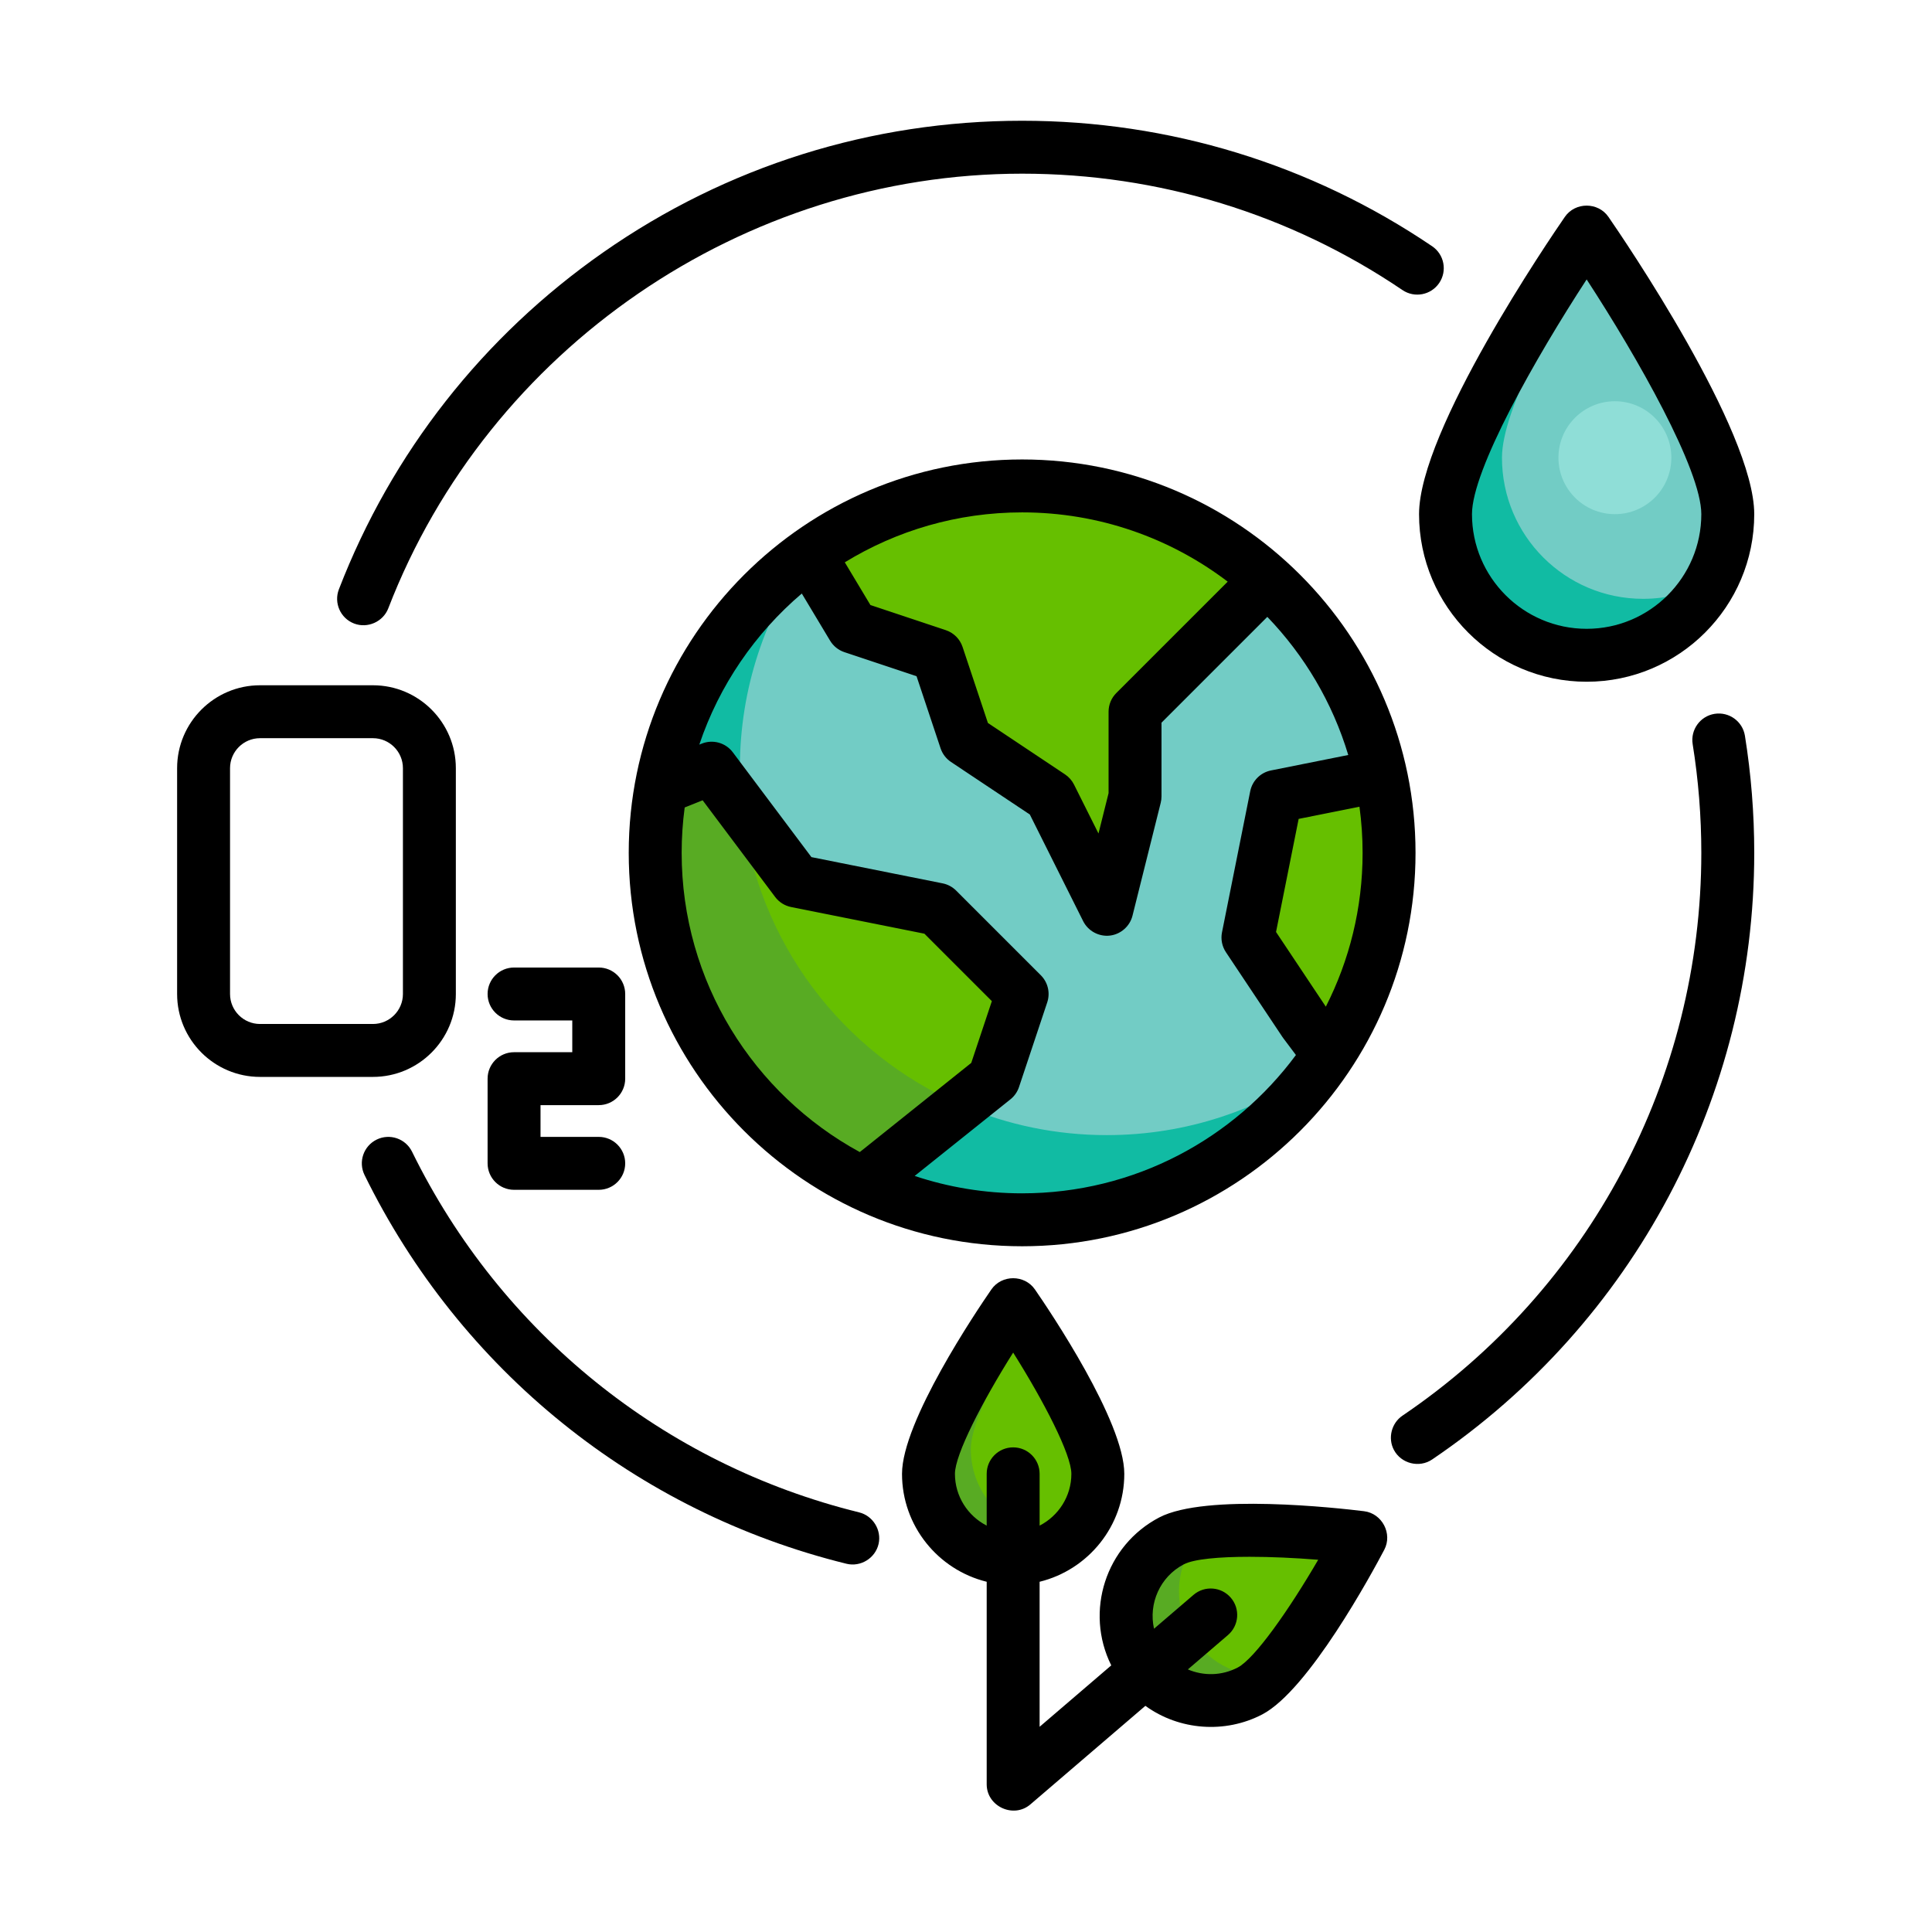 <?xml version="1.0" encoding="UTF-8" standalone="no"?>
<svg
   xmlns:dc="http://purl.org/dc/elements/1.1/"
   xmlns:cc="http://creativecommons.org/ns#"
   xmlns:rdf="http://www.w3.org/1999/02/22-rdf-syntax-ns#"
   xmlns:svg="http://www.w3.org/2000/svg"
   xmlns="http://www.w3.org/2000/svg"
   id="science"
   enable-background="new 0 0 24 24"
   viewBox="0 0 24 24"
   width="40"
   height="40"
   version="1.1">
  <defs
     id="defs21" />
  <title
     id="title2">ecology</title>
  <g
     id="g143"
     transform="matrix(0.041,0,0,0.041,1.5,1.5)">
    <path
       style="fill:#72ccc5"
       d="m 401.384,119.194 c 0,-23.615 42.76,-85.52 42.76,-85.52 0,0 42.76,61.905 42.76,85.52 0,23.615 -19.145,42.76 -42.76,42.76 -23.615,0 -42.76,-19.145 -42.76,-42.76 z"
       id="path25" />
    <path
       style="fill:#11bba3"
       d="m 461.248,144.85 c -23.615,0 -42.76,-19.145 -42.76,-42.76 0,-14.563 16.258,-43.682 28.725,-63.87 -1.917,-2.879 -3.069,-4.546 -3.069,-4.546 0,0 -42.76,61.905 -42.76,85.52 0,23.615 19.145,42.76 42.76,42.76 16.206,0 30.305,-9.017 37.558,-22.306 -6.076,3.315 -13.043,5.202 -20.454,5.202 z"
       id="path27" />
    <circle
       style="fill:#8fded7"
       cx="452.702"
       cy="102.09"
       r="17.104"
       id="circle29" />
    <path
       style="fill:#66bf00"
       d="m 244.729,409.963 c 0,-14.17 25.656,-51.312 25.656,-51.312 0,0 25.656,37.143 25.656,51.312 0,14.17 -11.486,25.656 -25.656,25.656 -14.169,0 -25.656,-11.487 -25.656,-25.656 z"
       id="path31" />
    <path
       style="fill:#58ab23"
       d="m 283.213,428.136 c -14.17,0 -25.656,-11.486 -25.656,-25.656 0,-8.6 9.448,-25.655 16.878,-37.74 -2.428,-3.739 -4.05,-6.089 -4.05,-6.089 0,0 -25.656,37.143 -25.656,51.312 0,14.17 11.486,25.656 25.656,25.656 7.418,0 14.097,-3.151 18.78,-8.184 -1.911,0.454 -3.902,0.701 -5.952,0.701 z"
       id="path33" />
    <path
       style="fill:#66bf00"
       d="m 318.369,430.278 c 12.558,-6.564 57.359,-1.034 57.359,-1.034 0,0 -21.032,39.943 -33.589,46.508 -12.558,6.564 -28.058,1.705 -34.623,-10.851 -6.563,-12.558 -1.704,-28.058 10.853,-34.623 z"
       id="path35" />
    <path
       style="fill:#58ab23"
       d="m 323.552,457.418 c -5.227,-9.999 -3.205,-21.861 4.174,-29.595 -3.853,0.501 -7.12,1.286 -9.358,2.456 -12.558,6.564 -17.416,22.065 -10.851,34.622 6.564,12.558 22.065,17.416 34.623,10.851 1.781,-0.931 3.736,-2.551 5.775,-4.616 -9.805,0.617 -19.518,-4.45 -24.363,-13.718 z"
       id="path37" />
    <circle
       style="fill:#72ccc5"
       cx="273.098"
       cy="221.818"
       r="111.176"
       id="circle39" />
    <path
       style="fill:#11bba3"
       d="m 298.76,307.338 c -61.401,0 -111.176,-49.776 -111.176,-111.176 0,-24.152 7.705,-46.502 20.786,-64.735 -28.12,20.174 -46.442,53.141 -46.442,90.391 0,61.401 49.775,111.176 111.176,111.176 37.249,0 70.216,-18.322 90.391,-46.442 -18.232,13.081 -40.583,20.786 -64.735,20.786 z"
       id="path41" />
    <g
       id="g49">
	<path
   style="fill:#66bf00"
   d="m 247.448,161.954 8.552,25.656 25.656,17.104 17.104,34.208 8.552,-34.208 v -25.656 l 25.656,-25.656 14.354,-14.354 c -19.681,-17.66 -45.692,-28.407 -74.218,-28.407 -24.078,0 -46.367,7.657 -64.569,20.665 l 13.257,22.095 z"
   id="path43" />

	<path
   style="fill:#66bf00"
   d="m 381.795,198.37 -31.723,6.345 -8.552,42.76 17.104,25.656 7.355,9.806 c 11.564,-17.538 18.301,-38.54 18.301,-61.118 0,-8.046 -0.862,-15.889 -2.485,-23.449 z"
   id="path45" />

	<path
   style="fill:#66bf00"
   d="m 273.104,264.578 -25.656,-25.656 -42.76,-8.552 -25.656,-34.208 -15.398,6.16 c -1.119,6.331 -1.706,12.845 -1.706,19.496 0,44.108 25.686,82.216 62.916,100.183 l 39.708,-31.766 z"
   id="path47" />

</g>
    <path
       style="fill:#58ab23"
       d="m 188.266,208.474 -9.234,-12.312 -15.398,6.16 c -1.119,6.331 -1.706,12.845 -1.706,19.496 0,44.108 25.686,82.216 62.916,100.183 l 29.742,-23.794 c -35.832,-15.532 -61.873,-49.377 -66.32,-89.733 z"
       id="path51" />
    <path
       d="m 444.144,169.971 c 27.998,0 50.778,-22.779 50.778,-50.778 0,-25.383 -39.659,-83.531 -44.181,-90.077 -3.133,-4.536 -10.06,-4.536 -13.194,0 -4.522,6.547 -44.181,64.694 -44.181,90.077 0.001,27.999 22.78,50.778 50.778,50.778 z m 10e-4,-121.893 c 15.521,23.817 34.742,57.722 34.742,71.115 0,19.158 -15.585,34.743 -34.743,34.743 -19.158,0 -34.743,-15.585 -34.743,-34.743 10e-4,-13.382 19.223,-47.291 34.744,-71.115 z"
       id="path53" />
    <path
       d="m 376.711,421.289 c -7.896,-0.974 -47.994,-5.465 -62.057,1.886 -16.25,8.494 -22.672,28.478 -14.546,44.824 l -21.706,18.605 v -43.939 c 14.708,-3.608 25.656,-16.897 25.656,-32.702 0,-15.866 -22.556,-49.324 -27.077,-55.869 -3.133,-4.536 -10.06,-4.536 -13.194,0 -4.521,6.546 -27.077,40.003 -27.077,55.869 0,15.805 10.948,29.094 25.656,32.702 v 61.37 c 0,6.702 8.142,10.454 13.235,6.087 l 34.843,-29.866 c 10.266,7.45 24.17,8.475 35.408,2.601 14.062,-7.348 33.263,-42.837 36.97,-49.876 2.572,-4.885 -0.648,-11.019 -6.111,-11.692 z M 252.746,409.963 c 0,-5.841 8.287,-21.879 17.64,-36.74 9.353,14.855 17.637,30.89 17.637,36.74 0,6.837 -3.919,12.765 -9.621,15.691 v -15.691 c 0,-4.429 -3.589,-8.018 -8.018,-8.018 -4.429,0 -8.018,3.589 -8.018,8.018 v 15.691 c -5.701,-2.926 -9.62,-8.854 -9.62,-15.691 z m 85.679,58.684 c -4.873,2.548 -10.404,2.583 -15.106,0.575 l 12.147,-10.412 c 3.362,-2.881 3.751,-7.944 0.869,-11.305 -2.88,-3.36 -7.942,-3.751 -11.305,-0.869 l -11.965,10.256 c -1.713,-7.607 1.786,-15.727 9.017,-19.507 3.064,-1.601 10.637,-2.286 19.938,-2.286 6.413,0 13.649,0.325 20.79,0.899 -8.835,15.173 -19.208,29.943 -24.385,32.649 z"
       id="path55" />
    <path
       d="m 144.823,298.252 c 4.429,0 8.018,-3.589 8.018,-8.018 v -25.656 c 0,-4.429 -3.589,-8.018 -8.018,-8.018 h -25.656 c -4.429,0 -8.018,3.589 -8.018,8.018 0,4.429 3.589,8.018 8.018,8.018 h 17.639 v 9.621 h -17.639 c -4.429,0 -8.018,3.589 -8.018,8.018 v 25.656 c 0,4.429 3.589,8.018 8.018,8.018 h 25.656 c 4.429,0 8.018,-3.589 8.018,-8.018 0,-4.429 -3.589,-8.018 -8.018,-8.018 h -17.639 v -9.621 z"
       id="path57" />
    <path
       d="M 101.529,264.578 V 196.162 C 101.529,182.31 90.26,171.04 76.407,171.04 H 42.199 c -13.852,0 -25.122,11.269 -25.122,25.122 v 68.416 c 0,13.852 11.269,25.122 25.122,25.122 h 34.208 c 13.852,0 25.122,-11.27 25.122,-25.122 z m -68.416,0 v -68.416 c 0,-5.01 4.076,-9.087 9.087,-9.087 h 34.208 c 5.01,0 9.087,4.076 9.087,9.087 v 68.416 c 0,5.01 -4.076,9.087 -9.087,9.087 H 42.199 c -5.009,0 -9.086,-4.076 -9.086,-9.087 z"
       id="path59" />
    <path
       d="m 273.104,102.624 c -65.723,0 -119.194,53.47 -119.194,119.194 0,65.724 53.47,119.194 119.194,119.194 65.724,0 119.194,-53.47 119.194,-119.194 0,-65.724 -53.47,-119.194 -119.194,-119.194 z m 62.284,37.018 -33.746,33.746 c -1.503,1.504 -2.348,3.543 -2.348,5.67 v 24.669 l -3.055,12.224 -7.412,-14.823 c -0.624,-1.248 -1.563,-2.311 -2.724,-3.085 l -23.366,-15.578 -7.683,-23.048 c -0.799,-2.393 -2.677,-4.272 -5.07,-5.07 l -22.842,-7.613 -7.766,-12.945 c 15.659,-9.593 34.058,-15.131 53.729,-15.131 23.379,0.001 44.964,7.824 62.283,20.984 z m -165.443,82.176 c 0,-4.663 0.316,-9.253 0.919,-13.754 l 5.439,-2.175 21.97,29.292 c 1.183,1.579 2.908,2.664 4.842,3.051 l 40.379,8.076 20.435,20.435 -6.237,18.71 -33.778,27.022 c -32.121,-17.498 -53.969,-51.574 -53.969,-90.657 z m 103.159,103.159 c -11.373,0 -22.32,-1.855 -32.56,-5.269 l 29.016,-23.212 c 1.207,-0.965 2.109,-2.259 2.598,-3.724 l 8.552,-25.656 c 0.96,-2.881 0.211,-6.058 -1.937,-8.206 l -25.656,-25.656 c -1.12,-1.119 -2.545,-1.883 -4.097,-2.193 l -39.756,-7.951 -23.817,-31.758 c -2.175,-2.901 -6.027,-3.979 -9.391,-2.634 l -0.763,0.306 c 6.042,-17.973 16.911,-33.746 31.055,-45.781 l 8.571,14.285 c 0.986,1.641 2.524,2.876 4.34,3.482 l 21.853,7.284 7.284,21.853 c 0.563,1.691 1.675,3.146 3.159,4.135 l 23.885,15.924 16.152,32.304 c 1.509,3.018 4.851,4.796 8.196,4.364 3.237,-0.418 5.961,-2.838 6.753,-6.006 l 8.552,-34.208 c 0.158,-0.637 0.239,-1.289 0.239,-1.945 v -22.336 l 32.062,-32.06 c 11.23,11.663 19.743,25.955 24.522,41.85 l -23.413,4.683 c -3.174,0.635 -5.655,3.116 -6.29,6.29 l -8.552,42.76 c -0.417,2.085 0.012,4.25 1.191,6.02 l 17.104,25.656 c 0.082,0.123 0.168,0.245 0.257,0.363 l 3.846,5.128 c -18.811,25.406 -48.99,41.908 -82.955,41.908 z m 92.016,-56.557 -15.087,-22.63 6.852,-34.263 18.426,-3.686 c 0.622,4.572 0.95,9.236 0.95,13.976 0.002,16.761 -4.019,32.597 -11.141,46.603 z"
       id="path61" />
    <path
       d="m 482.91,179.696 c -4.371,0.703 -7.345,4.818 -6.643,9.19 1.739,10.808 2.62,21.889 2.62,32.933 0,68.38 -33.85,132.126 -90.55,170.52 -3.334,2.258 -4.481,6.801 -2.603,10.366 2.195,4.168 7.684,5.56 11.593,2.91 61.111,-41.381 97.595,-110.089 97.595,-183.797 0,-11.895 -0.95,-23.831 -2.823,-35.479 -0.704,-4.372 -4.818,-7.34 -9.189,-6.643 z"
       id="path63" />
    <path
       d="m 70.689,152.33 c 4.079,1.574 8.794,-0.517 10.367,-4.592 30.408,-78.776 107.587,-131.703 192.048,-131.703 41.319,0 81.167,12.194 115.236,35.265 3.665,2.484 8.65,1.524 11.134,-2.143 2.482,-3.667 1.523,-8.651 -2.143,-11.134 C 360.598,13.149 317.641,0 273.104,0 227.423,0 183.551,13.777 146.232,39.843 c -36.468,25.472 -64.179,60.785 -80.136,102.12 -1.593,4.13 0.461,8.772 4.593,10.367 z"
       id="path65" />
    <path
       d="M 223.715,421.638 C 164.562,407.067 115.19,367.239 88.257,312.361 c -1.95,-3.975 -6.749,-5.62 -10.73,-3.665 -3.975,1.95 -5.615,6.754 -3.665,10.73 29.027,59.144 82.248,102.074 146.017,117.781 4.307,1.06 8.754,-1.7 9.736,-6.017 0.957,-4.202 -1.717,-8.522 -5.9,-9.552 z"
       id="path67" />
    <g
       id="g69">
</g>
    <g
       id="g71">
</g>
    <g
       id="g73">
</g>
    <g
       id="g75">
</g>
    <g
       id="g77">
</g>
    <g
       id="g79">
</g>
    <g
       id="g81">
</g>
    <g
       id="g83">
</g>
    <g
       id="g85">
</g>
    <g
       id="g87">
</g>
    <g
       id="g89">
</g>
    <g
       id="g91">
</g>
    <g
       id="g93">
</g>
    <g
       id="g95">
</g>
    <g
       id="g97">
</g>
  </g>
</svg>
